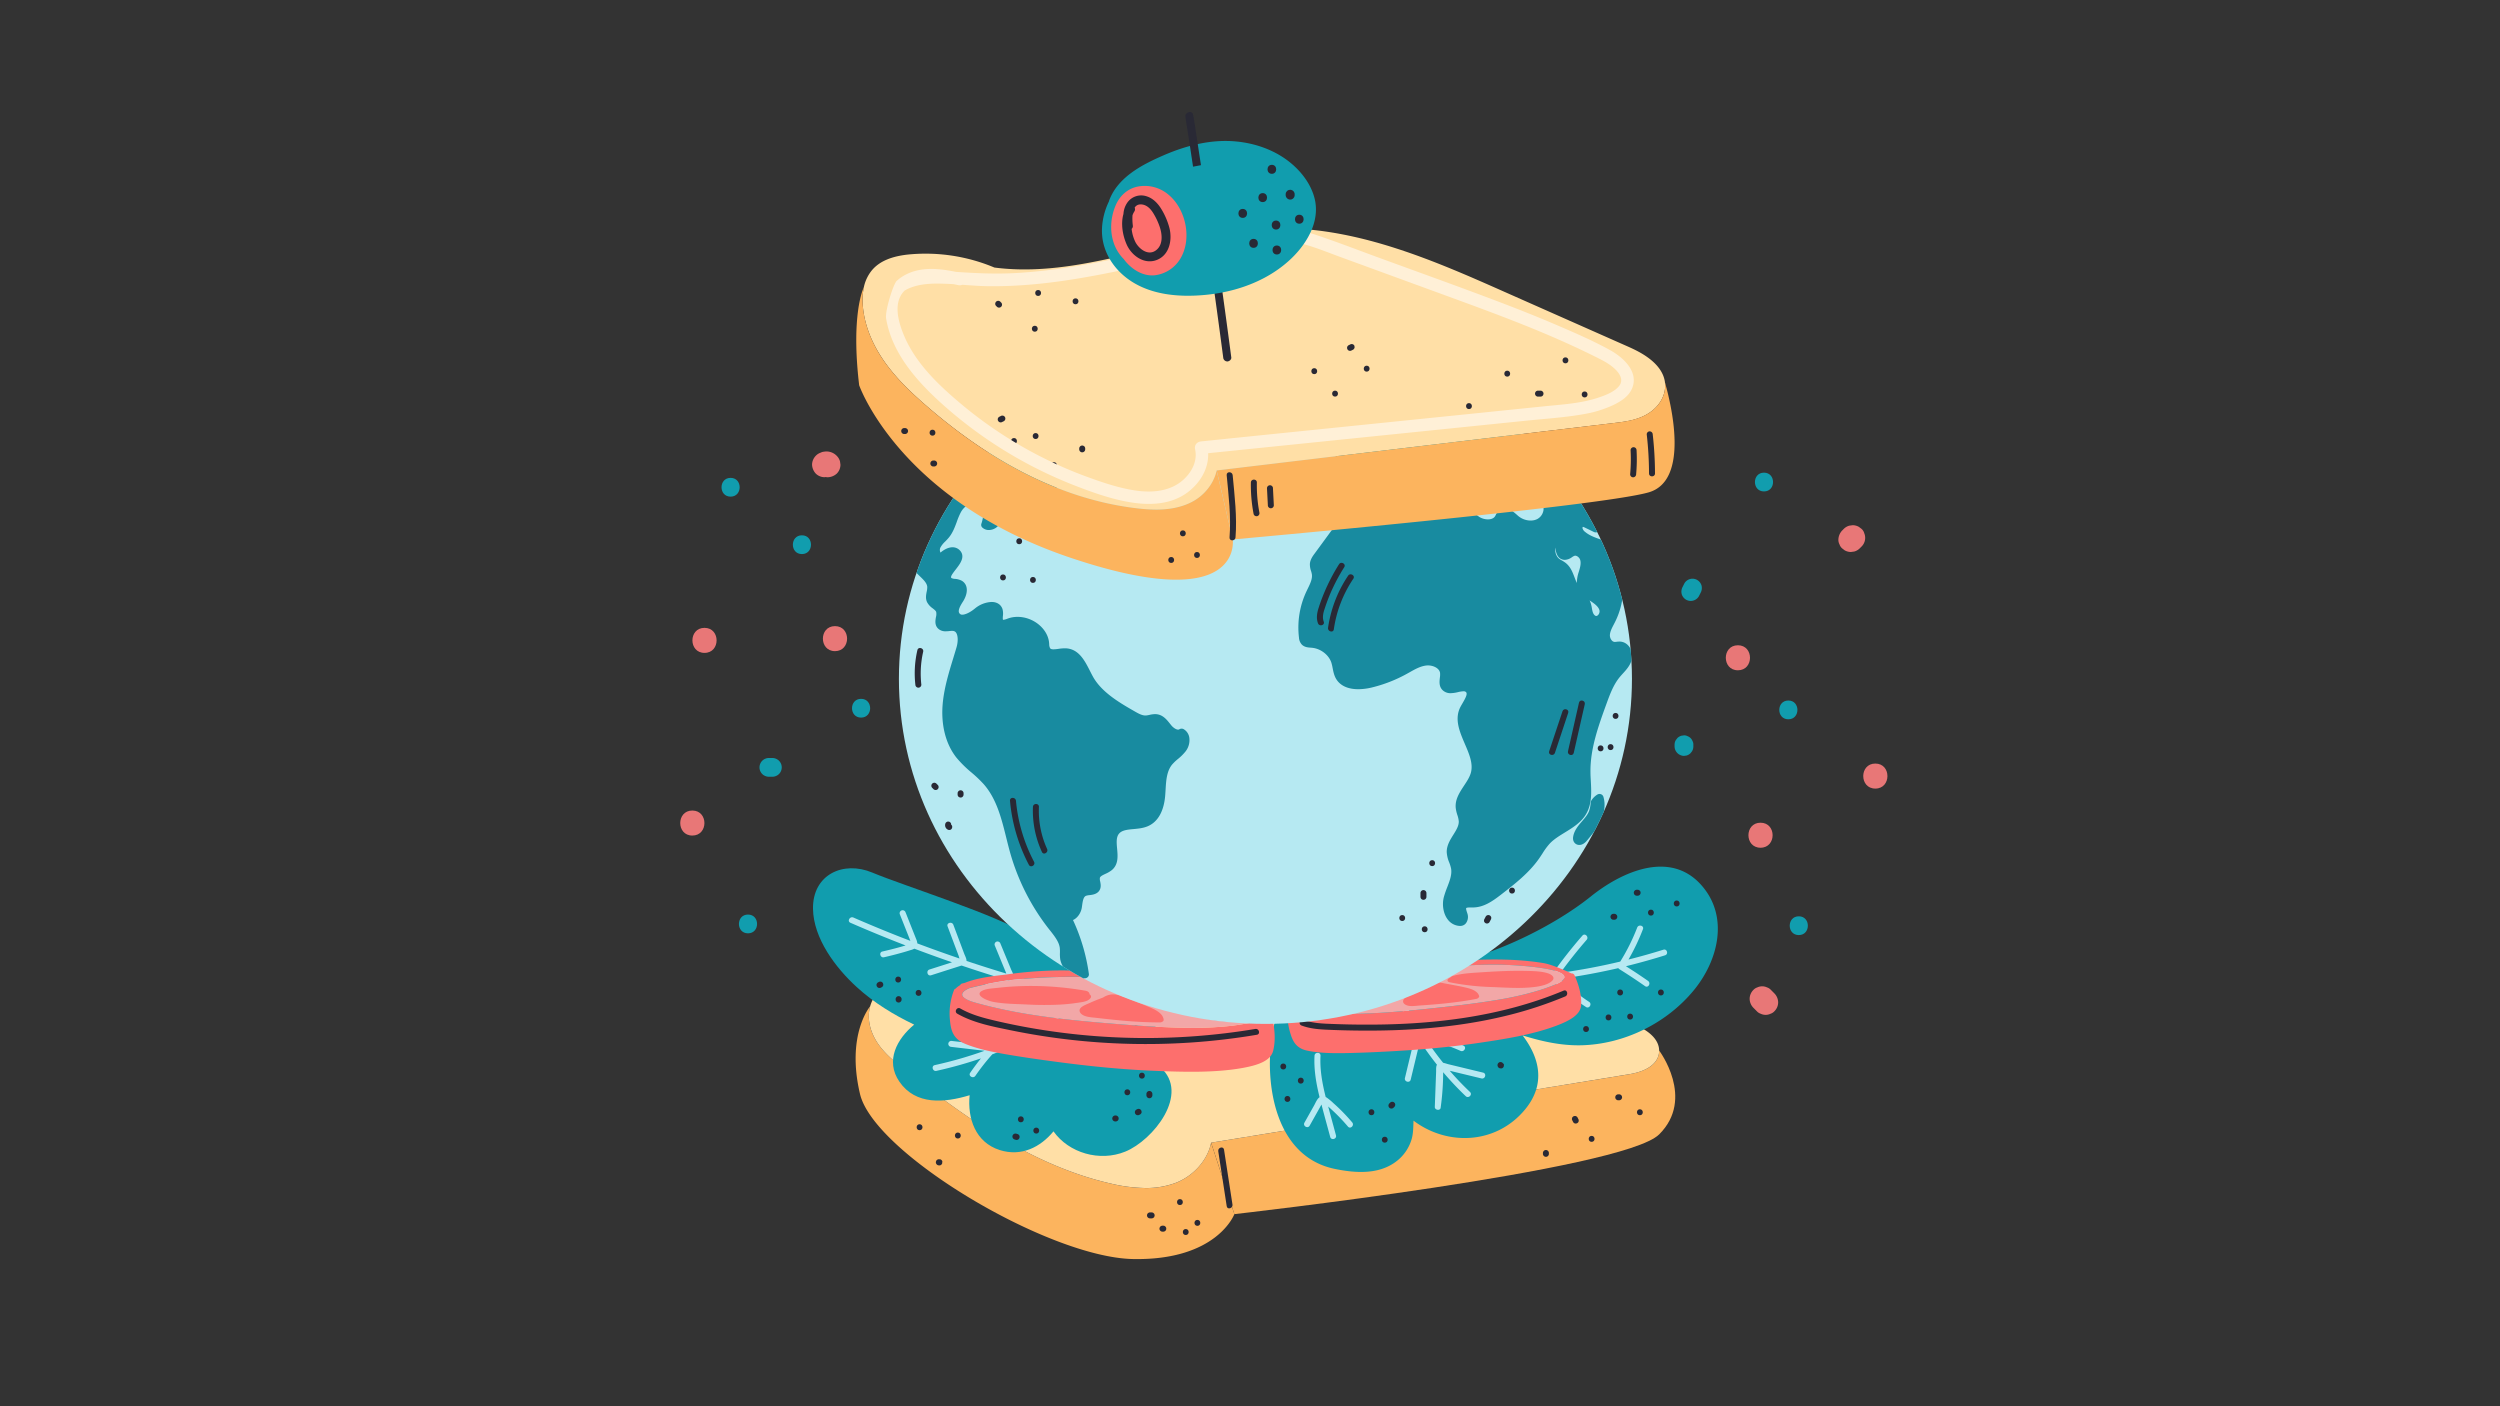 <svg id="Layer_1" data-name="Layer 1" xmlns="http://www.w3.org/2000/svg" xmlns:xlink="http://www.w3.org/1999/xlink" viewBox="0 0 1920 1080"><rect x="0" y="0" width="1920" height="1080" fill="#333333" stroke="none"/><defs><style>.cls-1{fill:none;}.cls-2{fill:#fcb45e;}.cls-3{fill:#ffdfa6;}.cls-4{fill:#292935;}.cls-5{fill:#119dae;}.cls-6{fill:#b6e9f2;}.cls-7{fill:#fd6f6d;}.cls-8{fill:#f2a7a7;}.cls-9{clip-path:url(#clip-path);}.cls-10{fill:#188ba0;}.cls-11{fill:#fff0d7;}.cls-12{fill:#e87777;}</style><clipPath id="clip-path"><ellipse class="cls-1" cx="971.85" cy="521.37" rx="281.49" ry="264.98"/></clipPath></defs><path class="cls-2" d="M1274.22,806.81s27.85,36.81,0,64.42S948,932.45,948,932.45l-17.85-54.87q81.4-13.33,162.76-26.66Q1172.1,838,1251.32,825C1266,822.57,1274.3,816,1274.22,806.81Z"/><path class="cls-2" d="M930.11,877.58,948,932.45s-13.26,35.79-78,34.49S671.25,885.87,660.48,840.17s7.79-67.32,7.79-67.32c-2.5,9-.33,19.44,6,28.65,5.5,8.08,13.4,14.37,19.73,19.41,47.15,37.56,99,74.21,158.77,88a120.62,120.62,0,0,0,27,3.52,64.63,64.63,0,0,0,23-3.91C916.75,903.14,927.59,890.73,930.11,877.58Z"/><path class="cls-3" d="M1274.22,806.81c.07,9.13-8.25,15.76-22.91,18.17q-79.23,13-158.44,25.95L930.11,877.58c-2.52,13.15-13.36,25.57-27.35,30.91a64.45,64.45,0,0,1-23,3.91,121.42,121.42,0,0,1-27-3.51C793,895.12,741.13,858.48,694,820.92c-6.32-5-14.23-11.35-19.73-19.42-6.3-9.21-8.49-19.66-6-28.65,3.87-13.72,18.41-23.5,38.89-26.17a122.56,122.56,0,0,1,70.65,12l193.67-34.19c31.7-5.6,67.65-12,102-5.67,22.83,4.18,44.27,13.77,65,23,10.26,4.59,20.88,9.33,31.46,13.34,9.92,3.73,20.3,7,30.35,10.12,20.78,6.54,42.27,13.29,61.42,24.73C1264.75,791.86,1274.14,797.46,1274.22,806.81Z"/><path class="cls-4" d="M940.05,882.93c-.45-2.92-4.88-1.68-4.43,1.22q3.25,21.12,6.5,42.24c.45,2.91,4.88,1.67,4.43-1.22Q943.31,904.05,940.05,882.93Z"/><path class="cls-4" d="M886.68,932.8a2.41,2.41,0,0,0-.59-1l-.47-.36a2.24,2.24,0,0,0-1.16-.31h-1.27a1.69,1.69,0,0,0-.89.2,2,2,0,0,0-1.21,1.21,1.69,1.69,0,0,0-.2.89l.08.61a2.35,2.35,0,0,0,.59,1l.47.36a2.22,2.22,0,0,0,1.16.31h1.27a1.71,1.71,0,0,0,.89-.19,1.89,1.89,0,0,0,.74-.48,1.71,1.71,0,0,0,.47-.74,1.68,1.68,0,0,0,.2-.88C886.73,933.21,886.71,933,886.68,932.8Z"/><path class="cls-4" d="M906.18,920.9c-2.95,0-3,4.59,0,4.59S909.14,920.9,906.18,920.9Z"/><path class="cls-4" d="M895.62,943a2.29,2.29,0,0,0-.59-1l-.46-.36a2.27,2.27,0,0,0-1.16-.31h-.64a1.71,1.71,0,0,0-.89.2,2,2,0,0,0-1.21,1.21,1.69,1.69,0,0,0-.2.89c0,.2,0,.4.08.61a2.35,2.35,0,0,0,.59,1l.47.36a2.24,2.24,0,0,0,1.16.31h.64a1.67,1.67,0,0,0,.88-.19,1.83,1.83,0,0,0,.74-.48,1.73,1.73,0,0,0,.48-.74,1.67,1.67,0,0,0,.19-.88C895.68,943.43,895.65,943.23,895.62,943Z"/><path class="cls-4" d="M910.65,943.89c-2.95,0-3,4.6,0,4.6S913.62,943.89,910.65,943.89Z"/><path class="cls-4" d="M919.6,936.87c-3,0-3,4.59,0,4.59S922.56,936.87,919.6,936.87Z"/><path class="cls-4" d="M1189.35,884.62a1.79,1.79,0,0,0-.48-.74,1.71,1.71,0,0,0-.74-.47,1.68,1.68,0,0,0-.88-.2l-.61.08a2.38,2.38,0,0,0-1,.59l-.36.47a2.24,2.24,0,0,0-.31,1.16v.64a1.68,1.68,0,0,0,.2.88,1.71,1.71,0,0,0,.47.74,1.89,1.89,0,0,0,.74.48,1.71,1.71,0,0,0,.89.19l.61-.08a2.25,2.25,0,0,0,1-.59l.36-.46a2.27,2.27,0,0,0,.31-1.16v-.64A1.71,1.71,0,0,0,1189.35,884.62Z"/><path class="cls-4" d="M1222.38,872.35c-3,0-3,4.6,0,4.6S1225.34,872.35,1222.38,872.35Z"/><path class="cls-4" d="M1212.17,859.47c-.22-.43-.44-.85-.65-1.28a1.81,1.81,0,0,0-.59-.64,1.72,1.72,0,0,0-.79-.41,2.62,2.62,0,0,0-1.77.23l-.46.36a2.2,2.2,0,0,0-.59,1c0,.21-.06.41-.08.61a2.24,2.24,0,0,0,.31,1.16l.65,1.27a1.68,1.68,0,0,0,.59.65,1.73,1.73,0,0,0,.78.41,1.7,1.7,0,0,0,.92,0,1.64,1.64,0,0,0,.85-.27l.47-.36a2.35,2.35,0,0,0,.59-1c0-.21,0-.41.08-.62A2.3,2.3,0,0,0,1212.17,859.47Z"/><path class="cls-4" d="M1245.67,842.1a2.2,2.2,0,0,0-.59-1l-.46-.36a2.37,2.37,0,0,0-1.16-.31h-.64a2.61,2.61,0,0,0-1.62.67,1.7,1.7,0,0,0-.48.74,1.82,1.82,0,0,0-.2.89c0,.2.06.41.08.61a2.22,2.22,0,0,0,.6,1l.46.36a2.28,2.28,0,0,0,1.16.32h.64a1.75,1.75,0,0,0,.88-.2,2.12,2.12,0,0,0,1.22-1.22,1.78,1.78,0,0,0,.2-.88Z"/><path class="cls-4" d="M1259.43,851.91c-3,0-3,4.59,0,4.59S1262.39,851.91,1259.43,851.91Z"/><path class="cls-4" d="M706.24,863.41c-3,0-3,4.59,0,4.59S709.21,863.41,706.24,863.41Z"/><path class="cls-4" d="M723.73,892a4.87,4.87,0,0,0-.24-.57l0,0a1.76,1.76,0,0,0-.59-.65,1.73,1.73,0,0,0-.78-.41,1.85,1.85,0,0,0-.74,0,2.13,2.13,0,0,0-.94,0l-.55.23a2.3,2.3,0,0,0-.82.82l0,0c0,.09-.09.22-.12.28l-.12.29v0a4.55,4.55,0,0,0-.09.63,2.44,2.44,0,0,0,.33,1.23h0l.36.47h0l0,0a3.05,3.05,0,0,0,.49.38,6.14,6.14,0,0,0,.59.25h.08l.61.08h.11A5,5,0,0,0,722,895H722l.55-.23h0l0,0,.47-.36h0l.36-.47h0a2.38,2.38,0,0,0,.24-.57v0h0c0-.1,0-.2,0-.31s0-.2,0-.3h0A2.1,2.1,0,0,0,723.73,892Z"/><path class="cls-4" d="M735.63,869.79c-3,0-3,4.6,0,4.6S738.59,869.79,735.63,869.79Z"/><path class="cls-4" d="M701.13,800.81c-3,0-3,4.59,0,4.59S704.09,800.81,701.13,800.81Z"/><path class="cls-4" d="M717.74,775.25c-3,0-3,4.6,0,4.6S720.7,775.25,717.74,775.25Z"/><path class="cls-4" d="M726.68,809.11c-2.95,0-3,4.6,0,4.6S729.65,809.11,726.68,809.11Z"/><path class="cls-4" d="M753.51,833.38c-3,0-3,4.6,0,4.6S756.48,833.38,753.51,833.38Z"/><path class="cls-4" d="M1048.81,839.91a1.71,1.71,0,0,0-.47-.74l-.47-.36a2.32,2.32,0,0,0-1.16-.32l-.61.09a2.25,2.25,0,0,0-1,.59l-.64.64a2.61,2.61,0,0,0-.67,1.62,1.71,1.71,0,0,0,.2.89,1.77,1.77,0,0,0,.47.74l.47.35a2.22,2.22,0,0,0,1.16.32l.61-.08a2.35,2.35,0,0,0,1-.59l.64-.64a1.77,1.77,0,0,0,.47-.74,1.71,1.71,0,0,0,.2-.89A1.68,1.68,0,0,0,1048.81,839.91Z"/><path class="cls-4" d="M1087.6,829.55c-3,0-3,4.6,0,4.6S1090.56,829.55,1087.6,829.55Z"/><path class="cls-4" d="M1070.65,814a2.29,2.29,0,0,0-.59-1l-.64-.64a1.79,1.79,0,0,0-.74-.48,2.16,2.16,0,0,0-1.77,0,1.73,1.73,0,0,0-.74.48l-.36.46a2.27,2.27,0,0,0-.31,1.16l.08.61a2.29,2.29,0,0,0,.59,1l.64.64a1.71,1.71,0,0,0,.74.47,1.68,1.68,0,0,0,.88.2,1.71,1.71,0,0,0,.89-.2,1.77,1.77,0,0,0,.74-.47l.36-.47a2.34,2.34,0,0,0,.31-1.16Z"/><path class="cls-4" d="M1117,805.28c-3,0-3,4.59,0,4.59S1119.94,805.28,1117,805.28Z"/><path class="cls-4" d="M1134.87,823.16c-3,0-3,4.6,0,4.6S1137.83,823.16,1134.87,823.16Z"/><path class="cls-4" d="M1171.28,812.3c-3,0-3,4.6,0,4.6S1174.24,812.3,1171.28,812.3Z"/><path class="cls-4" d="M1186.61,790c-3,0-3,4.59,0,4.59S1189.57,790,1186.61,790Z"/><path class="cls-5" d="M864.2,884.44c-19.62,8-43.35,1.08-55.12-15.56-10,12.1-24.55,19.64-41.28,14.37-18.77-5.94-24.89-24.51-23.12-42.12-19.25,5.86-41.47,7.87-54-10.48-10.93-16-1.88-32.76,11.41-43.74-15.9-7.6-31-16.85-44.1-28.82-16.17-14.74-33.26-37.3-33.61-60.16-.38-26.26,23.23-37.13,45.49-27.81,24.7,10.33,97.32,33,119.57,48,4.56-.33,77.19,30.92,93.18,39.07,14.41,7.34-4,51.61,8.42,62.37C914.47,839.94,885.42,875.84,864.2,884.44Z"/><path class="cls-5" d="M1300.82,760.55c-20.94,25.44-53.57,41.47-86.52,42.23-15.3.34-30.41-3-45-7.61,13.09,17.05,18.06,37.34,2,56.83-22.35,27.14-60,28.16-85.73,8.65-.17,4.6-.13,9.27-1.27,13.63a33.11,33.11,0,0,1-12.53,18.11c-13.32,9.81-31.13,8.54-46.7,5.32-52.33-10.85-55-81.49-45.51-114.68,2.94-10.28,93.47-59.16,120.2-40.88,40.63-4.66,92-29.59,122-53.67,23.36-18.75,60.91-36.15,85.12-8.42C1328.09,704.26,1319.47,737.93,1300.82,760.55Z"/><path class="cls-6" d="M801,755.78q-11.4-3.09-22.71-6.47c-.12-1.67-1.25-3.5-1.84-4.94l-2.7-6.55-5.4-13.1a2.39,2.39,0,0,0-2.83-1.6,2.3,2.3,0,0,0-1.6,2.83l4.88,11.85c.82,2,1.63,4,2.44,5.92l1.16,2.81.43,1.17q-15.35-4.62-30.54-9.7c.06-1.85-1.17-3.94-1.77-5.54q-1.4-3.71-2.78-7.41l-5.56-14.81c-1-2.74-5.47-1.56-4.43,1.22l4.8,12.79,2.4,6.4,1.14,3c.27.73.5,1.68.83,2.5q-16.29-5.55-32.39-11.6a12.24,12.24,0,0,0-1-3.57l-2.76-6.94-5.28-13.31a2.37,2.37,0,0,0-2.83-1.6A2.32,2.32,0,0,0,691,702q2.31,5.79,4.6,11.57,1.14,2.9,2.3,5.79l1.14,2.89.16.34c-4-1.52-7.92-3.05-11.87-4.62q-16.06-6.39-31.92-13.3c-2.68-1.18-5,2.78-2.32,4q21,9.17,42.41,17.43l-.21.07q-2.76.81-5.54,1.58-6,1.63-12.07,3c-2.88.66-1.66,5.09,1.22,4.43q6.81-1.56,13.53-3.44c2.24-.62,4.48-1.28,6.7-2a15.86,15.86,0,0,0,3.11-1.15q14.37,5.43,28.9,10.45l-4,1.3-13.3,4.24c-2.81.9-1.61,5.34,1.22,4.44l15-4.8,7.16-2.28c.41-.14.86-.26,1.3-.39,9.29,3.14,18.62,6.18,28,9.05l.94.28c-.91.39-1.83.74-2.72,1.15a94.63,94.63,0,0,0-10.59,5.7c-2.51,1.56-.21,5.54,2.31,4a95.6,95.6,0,0,1,11.44-6.08c1.89-.84,3.81-1.6,5.75-2.3l1-.31c8.37,2.49,16.76,4.91,25.18,7.19C802.59,761,803.81,756.56,801,755.78Z"/><path class="cls-6" d="M810.06,781.7c-4,2.36-8,4.61-12.09,6.79a4.66,4.66,0,0,0-2.78-1c-4.27-.23-8.49-.38-12.72-1a103.84,103.84,0,0,1-13.07-2.84c-2.85-.81-4.07,3.62-1.23,4.43A102.76,102.76,0,0,0,782,791q3.5.5,7,.77c.73.06,1.46.09,2.18.13-8.77,4.41-17.72,8.45-26.86,12a2.69,2.69,0,0,0-1.61-.8l-32.11-3.69a2.33,2.33,0,0,0-2.3,2.3,2.35,2.35,0,0,0,2.3,2.3L756.15,807a311.05,311.05,0,0,1-38.23,11c-2.89.63-1.67,5.06,1.22,4.43a313.11,313.11,0,0,0,34.21-9.58c-2.89,3.58-5.66,7.28-8.26,11.08-1.67,2.45,2.31,4.75,4,2.32a166.74,166.74,0,0,1,13-16.53,321.18,321.18,0,0,0,29.83-12.93c-.31.76-.64,1.52-.93,2.29q-1.73,4.45-3.11,9c-.87,2.84,3.56,4,4.43,1.22,1.27-4.14,2.72-8.22,4.39-12.22.44-1,.89-2.08,1.35-3.11l.21-.43c4.79-2.51,9.54-5.13,14.2-7.9C814.92,784.16,812.61,780.18,810.06,781.7Z"/><path class="cls-4" d="M877,823.8c-3,0-3,4.6,0,4.6S879.94,823.8,877,823.8Z"/><path class="cls-4" d="M884.83,839.27a1.83,1.83,0,0,0-.48-.74,1.73,1.73,0,0,0-.74-.48,1.67,1.67,0,0,0-.88-.19l-.61.08a2.29,2.29,0,0,0-1,.59l-.36.46a2.27,2.27,0,0,0-.31,1.16v1a1.71,1.71,0,0,0,.2.89,2,2,0,0,0,1.21,1.21,1.69,1.69,0,0,0,.89.2l.61-.08a2.35,2.35,0,0,0,1-.59l.36-.47a2.24,2.24,0,0,0,.31-1.16v-1A1.67,1.67,0,0,0,884.83,839.27Z"/><path class="cls-4" d="M876.41,852.73l-.36-.47a2.38,2.38,0,0,0-1-.59l-.61-.08a2.37,2.37,0,0,0-1.16.31l-.64.32a2.55,2.55,0,0,0-1,1.38,2.62,2.62,0,0,0,.23,1.77l.36.46a2.2,2.2,0,0,0,1,.59l.61.08a2.24,2.24,0,0,0,1.16-.31l.64-.32a1.76,1.76,0,0,0,.65-.59,1.73,1.73,0,0,0,.41-.78,1.8,1.8,0,0,0,0-.92A1.85,1.85,0,0,0,876.41,852.73Z"/><path class="cls-4" d="M865.8,836.58c-3,0-3,4.59,0,4.59S868.76,836.58,865.8,836.58Z"/><path class="cls-4" d="M859.07,858.39a2.38,2.38,0,0,0-.59-1L858,857a2.37,2.37,0,0,0-1.16-.31h-.32a1.69,1.69,0,0,0-.89.2,2,2,0,0,0-1.21,1.21,1.71,1.71,0,0,0-.2.89c0,.2,0,.4.08.61a2.29,2.29,0,0,0,.59,1l.47.36a2.32,2.32,0,0,0,1.16.32h.32a1.78,1.78,0,0,0,.88-.2,1.73,1.73,0,0,0,.74-.48,1.83,1.83,0,0,0,.48-.74,1.77,1.77,0,0,0,.19-.88Z"/><path class="cls-4" d="M782.8,872l-.36-.46a2.25,2.25,0,0,0-1-.59l-1-.32a1.7,1.7,0,0,0-.92,0,1.64,1.64,0,0,0-.85.27,1.76,1.76,0,0,0-.65.59,1.73,1.73,0,0,0-.41.78l-.08.61a2.34,2.34,0,0,0,.31,1.16l.36.47a2.38,2.38,0,0,0,1,.59l1,.32a1.7,1.7,0,0,0,.92,0,1.68,1.68,0,0,0,.86-.27,2.55,2.55,0,0,0,1-1.38c0-.2.06-.4.08-.61A2.27,2.27,0,0,0,782.8,872Z"/><path class="cls-4" d="M795.85,866c-3,0-3,4.6,0,4.6S798.81,866,795.85,866Z"/><path class="cls-4" d="M784,857.34c-2.95,0-3,4.59,0,4.59S787,857.34,784,857.34Z"/><path class="cls-4" d="M876,768a2.38,2.38,0,0,0-.59-1l-.47-.35a2.25,2.25,0,0,0-1.16-.32h-.32a1.78,1.78,0,0,0-.88.2,1.71,1.71,0,0,0-.74.47,1.79,1.79,0,0,0-.48.74,1.71,1.71,0,0,0-.19.89l.08.61a2.2,2.2,0,0,0,.59,1l.46.36a2.28,2.28,0,0,0,1.16.32h.32a1.82,1.82,0,0,0,.89-.2,1.7,1.7,0,0,0,.74-.48,2.61,2.61,0,0,0,.67-1.62Z"/><path class="cls-4" d="M874.81,784.39l-.15-.19a1.47,1.47,0,0,0-.14-.45,1.73,1.73,0,0,0-.59-.64,1.86,1.86,0,0,0-.78-.42l-.62-.08a2.28,2.28,0,0,0-1.16.32l-.46.36a2.2,2.2,0,0,0-.59,1l0,.1c0,.21-.07.44-.08.66v.07c0,.1,0,.21,0,.31s0,.21,0,.32a.07.07,0,0,1,0,0s0,0,0,0a6.32,6.32,0,0,0,.25.6.41.41,0,0,0,0,.09c.12.17.25.33.38.49l0,0a3.62,3.62,0,0,0,.53.42l0,0,.29.13.3.12a1.7,1.7,0,0,0,.92,0,1.64,1.64,0,0,0,.85-.27,1.76,1.76,0,0,0,.65-.59,1.73,1.73,0,0,0,.41-.78c0-.21.05-.41.08-.61A2.34,2.34,0,0,0,874.81,784.39Z"/><path class="cls-4" d="M882.27,776a1.71,1.71,0,0,0-.47-.74l-.47-.36a2.24,2.24,0,0,0-1.16-.31l-.61.08a2.2,2.2,0,0,0-1,.59l-.32.32a1.64,1.64,0,0,0-.48.74,1.78,1.78,0,0,0-.2.88,1.82,1.82,0,0,0,.2.89,1.7,1.7,0,0,0,.48.74l.46.36a2.27,2.27,0,0,0,1.16.31l.61-.08a2.38,2.38,0,0,0,1-.59l.32-.32a1.77,1.77,0,0,0,.47-.74,2.06,2.06,0,0,0,0-1.77Z"/><path class="cls-4" d="M692.23,766.45a2.06,2.06,0,0,0-1.21-1.22,1.82,1.82,0,0,0-.89-.2l-.61.09a2.25,2.25,0,0,0-1,.59l-.36.46a2.27,2.27,0,0,0-.31,1.16v.32a1.71,1.71,0,0,0,.19.89,1.79,1.79,0,0,0,.48.74,1.71,1.71,0,0,0,.74.47,1.68,1.68,0,0,0,.88.2l.61-.08a2.38,2.38,0,0,0,1-.59l.36-.47a2.24,2.24,0,0,0,.31-1.16v-.32A1.68,1.68,0,0,0,692.23,766.45Z"/><path class="cls-4" d="M705.46,760.24c-3,0-3,4.6,0,4.6S708.43,760.24,705.46,760.24Z"/><path class="cls-4" d="M689.81,750c-2.95,0-3,4.6,0,4.6S692.78,750,689.81,750Z"/><path class="cls-4" d="M678.06,755l-.36-.46a2.2,2.2,0,0,0-1-.59l-.61-.08a2.24,2.24,0,0,0-1.16.31l-.64.32a1.65,1.65,0,0,0-.64.59,1.64,1.64,0,0,0-.41.78,1.8,1.8,0,0,0-.05.92,1.75,1.75,0,0,0,.28.85l.36.47a2.29,2.29,0,0,0,1,.59l.61.08a2.34,2.34,0,0,0,1.16-.31l.64-.32a1.73,1.73,0,0,0,.64-.59,1.83,1.83,0,0,0,.42-.79,1.76,1.76,0,0,0,0-.91A1.79,1.79,0,0,0,678.06,755Z"/><path class="cls-6" d="M1277.51,729.36q-13.3,4.17-26.84,7.57a163.63,163.63,0,0,0,11.11-23.3c1.06-2.77-3.38-4-4.43-1.22a155.52,155.52,0,0,1-13,26.08q-22.75,5.43-45.95,8.64,9.52-13.1,20.15-25.35c1.94-2.22-1.3-5.48-3.25-3.25Q1203,732.66,1192.16,748q-23.09,2.92-46.38,3.67c-6.14.19-12.29.29-18.43.2-6-.08-11.87-.6-17.45-2.92-2.73-1.13-3.92,3.31-1.22,4.43,9.67,4,20.81,3.22,31.06,3q17.31-.3,34.57-1.84,8.39-.75,16.76-1.77l14,11a138.18,138.18,0,0,0,13,9.63c2.53,1.55,4.84-2.42,2.32-4a137.24,137.24,0,0,1-12.84-9.54l-10.14-8q22-3,43.7-7.93c.58-.13,1.15-.28,1.73-.42a2.36,2.36,0,0,0,.71.73q10.11,6.29,19.85,13.12c2.43,1.71,4.72-2.27,2.32-4-5.56-3.92-11.24-7.66-17-11.3q15.13-3.72,30-8.37C1281.55,732.91,1280.35,728.48,1277.51,729.36Z"/><path class="cls-6" d="M1139,823.77l-17.9-4.33-8.62-2.08c-1.18-.29-2.68-.84-4.15-1.14q-7-8.67-13.21-18c3.81.79,7.6,2,11.25,3.08a138.77,138.77,0,0,1,15.3,5.76c2.67,1.2,5-2.76,2.32-4a143.78,143.78,0,0,0-17.14-6.45c-2.94-.9-5.92-1.69-8.93-2.39a38.22,38.22,0,0,0-6.22-1.34,232.81,232.81,0,0,1-14-25.87c-1.24-2.68-5.2-.35-4,2.32a235.33,235.33,0,0,0,13.68,25.36,14.06,14.06,0,0,0-1.43,4.3c-.77,3.21-1.55,6.43-2.32,9.65q-2.33,9.64-4.64,19.3c-.7,2.87,3.74,4.1,4.43,1.22l4.06-16.89c.65-2.68,1.29-5.36,1.94-8l1-4c0-.18.11-.38.16-.57q6.09,9.28,13,18c-.84,1.54-.58,3.83-.64,5.45l-.33,8.76q-.33,9.09-.68,18.18c-.09,2.53,4.16,3.21,4.52.61,0-.2,0-.41.07-.61h0V850a199.54,199.54,0,0,0,1.83-26.53,237.54,237.54,0,0,0,17.35,18.41c2.14,2,5.4-1.21,3.25-3.25q-8.19-7.77-15.56-16.29l1.2.29,7.63,1.85,15.58,3.76C1140.68,828.9,1141.9,824.47,1139,823.77Z"/><path class="cls-6" d="M1038.49,862q-4.47-5.28-9.41-10.12c-1.65-1.61-3.35-3.18-5.07-4.7a42,42,0,0,0-5.26-4.34c-.2-.12-.4-.23-.61-.33-.06-.24-.13-.48-.19-.72-2.52-10.18-4.36-20.49-3.8-31,.15-2.95-4.44-2.95-4.6,0-.56,10.54,1.23,21,3.71,31.17l.18.71a2.86,2.86,0,0,0-.4.28c-1.74,1.48-2.7,4.06-3.79,6l-7.43,13.24c-1.45,2.59,2.52,4.91,4,2.32l6.29-11.22,2.79-5c2.14,8.31,4.47,16.59,6.7,24.88.77,2.86,5.21,1.65,4.44-1.22-2-7.38-4-14.75-6-22.14a142.41,142.41,0,0,1,15.18,15.4C1037.15,867.5,1040.39,864.24,1038.49,862Z"/><path class="cls-4" d="M988.76,841.69c-3,0-3,4.59,0,4.59S991.73,841.69,988.76,841.69Z"/><path class="cls-4" d="M999,827.63c-3,0-3,4.6,0,4.6S1002,827.63,999,827.63Z"/><path class="cls-4" d="M985.57,816.78c-3,0-3,4.59,0,4.59S988.53,816.78,985.57,816.78Z"/><path class="cls-4" d="M1071.35,847.57a1.77,1.77,0,0,0-.47-.74l-.47-.36a2.34,2.34,0,0,0-1.16-.31l-.61.08a2.29,2.29,0,0,0-1,.59l-.64.64a1.7,1.7,0,0,0-.48.74,2.06,2.06,0,0,0,0,1.77,1.64,1.64,0,0,0,.48.74l.46.36a2.27,2.27,0,0,0,1.16.31l.61-.08a2.29,2.29,0,0,0,1-.59l.64-.64a1.71,1.71,0,0,0,.47-.74,1.78,1.78,0,0,0,.2-.88A1.82,1.82,0,0,0,1071.35,847.57Z"/><path class="cls-4" d="M1063.5,873c-3,0-3,4.59,0,4.59S1066.46,873,1063.5,873Z"/><path class="cls-4" d="M1053.28,851.91c-3,0-3,4.59,0,4.59S1056.24,851.91,1053.28,851.91Z"/><path class="cls-4" d="M1142.07,791.86c-3,0-3,4.6,0,4.6S1145,791.86,1142.07,791.86Z"/><path class="cls-4" d="M1155.13,817.82a1.82,1.82,0,0,0-.41-.79,1.74,1.74,0,0,0-.53-.48c-.06-.08-.12-.15-.17-.23a2.38,2.38,0,0,0-1-.59l-.61-.08a2.27,2.27,0,0,0-1.16.31h0l-.47.36,0,0,0,0-.36.47h0v0a2.58,2.58,0,0,0-.26.59v0l-.09.61h0v0c0,.2.12.82.09.64a.09.09,0,0,0,0,.05,5.39,5.39,0,0,0,.25.6l0,.05a6.54,6.54,0,0,0,.4.52l0,0,0,0a5.32,5.32,0,0,0,.52.39l.05,0h0l.55.23h0l.06,0c-.09,0,.43.07.63.08h0l.31,0,.31,0h.05l.56-.23h0a4.57,4.57,0,0,0,.49-.38l0,0h0l.36-.47h0l0,0a2.62,2.62,0,0,0,.23-1.77Z"/><path class="cls-4" d="M1160.6,789.31c-3,0-3,4.59,0,4.59S1163.56,789.31,1160.6,789.31Z"/><path class="cls-4" d="M1242,703.48a2.2,2.2,0,0,0-.59-1l-.46-.36a2.38,2.38,0,0,0-1.16-.32h-.64a2.54,2.54,0,0,0-1.63.68,1.71,1.71,0,0,0-.47.74,1.68,1.68,0,0,0-.2.88c0,.21.05.41.08.61a2.38,2.38,0,0,0,.59,1l.47.36a2.34,2.34,0,0,0,1.16.31h.64a1.68,1.68,0,0,0,.88-.2,1.71,1.71,0,0,0,.74-.47,1.89,1.89,0,0,0,.48-.74,1.81,1.81,0,0,0,.19-.89Z"/><path class="cls-4" d="M1259.91,685a2.38,2.38,0,0,0-.59-1l-.47-.36a2.34,2.34,0,0,0-1.16-.31h-.64a1.68,1.68,0,0,0-.88.2,2.06,2.06,0,0,0-1.22,1.21,1.82,1.82,0,0,0-.2.89l.09.61a2.2,2.2,0,0,0,.59,1l.46.36a2.38,2.38,0,0,0,1.16.32h.64a1.82,1.82,0,0,0,.89-.2,2.06,2.06,0,0,0,1.21-1.22,1.68,1.68,0,0,0,.2-.88Z"/><path class="cls-4" d="M1267.91,698.6c-3,0-3,4.6,0,4.6S1270.87,698.6,1267.91,698.6Z"/><path class="cls-4" d="M1287.71,691.57c-3,0-3,4.6,0,4.6S1290.68,691.57,1287.71,691.57Z"/><path class="cls-4" d="M1235.33,779.09c-2.95,0-3,4.59,0,4.59S1238.3,779.09,1235.33,779.09Z"/><path class="cls-4" d="M1251.94,778.45c-3,0-3,4.59,0,4.59S1254.9,778.45,1251.94,778.45Z"/><path class="cls-4" d="M1275.58,759.92c-3,0-3,4.6,0,4.6S1278.54,759.92,1275.58,759.92Z"/><path class="cls-4" d="M1244.28,759.92c-3,0-3,4.6,0,4.6S1247.24,759.92,1244.28,759.92Z"/><path class="cls-4" d="M1218.09,788c-3,0-3,4.6,0,4.6S1221.05,788,1218.09,788Z"/><path class="cls-4" d="M1091.61,755.45c-3,0-3,4.6,0,4.6S1094.57,755.45,1091.61,755.45Z"/><path class="cls-7" d="M976.87,780.69a2.73,2.73,0,0,0-2.32-1.79c-.08-.19-13.92-10.23-21.71-13.07-20.17-7.4-42.33-11.64-64.35-14.62-.84-.13-1.69-.24-2.53-.35-.51-.43-29.25-3.93-42.82-4.55-10.6-.74-21.21-1.12-31.74-1a310,310,0,0,0-39.26,3.21c-8.79,1-17.74,2.08-25.68,4.42a55.94,55.94,0,0,0-5.36,1.85c-.64.19-1.31.34-2,.5a2.31,2.31,0,0,0-1.71,1.31,14.53,14.53,0,0,0-3.53,2.7,1.81,1.81,0,0,0-1.17,1.07,49.27,49.27,0,0,0-3.17,22.71c.68,6.74,1.55,14.32,11.44,18.47s21.73,6.46,32.9,8.37c12.26,2.08,24.64,3.86,37,5.49,24.89,3.35,49.94,5.9,75,6.95,22.47.94,46.74,1.68,68.08-2.1,11.09-2,21.77-5.06,23.84-13.21C979.9,798.64,978.93,789.37,976.87,780.69Zm-9.9,2c-2.48,2.17-7.52,2.94-11.36,3.62-4.92.92-10,1.57-15.14,2a268.69,268.69,0,0,1-30.64,1c-20.81-.39-41.8-2-62.58-3.77-21.53-1.77-43.07-4.07-64.29-7.85-10.76-1.93-21.44-4.3-31.87-7.14-3.66-1-7.73-2.09-10.43-4.14-4.1-3.12,0-5.89,3.78-7.53a281.1,281.1,0,0,1,29-5.89c.83-.1,1.7-.19,2.53-.26,11.74-1.3,23.7-2.08,35.71-2.39q13.08-.35,26.28.14c8.17.5,16.35,1.22,24.55,2.08,20.15,2.12,40.44,4.64,60.05,9.13C930.27,763.51,976.15,774.66,967,782.74Z"/><path class="cls-8" d="M967,782.74c-2.48,2.17-7.52,2.94-11.36,3.62-4.92.92-10,1.57-15.14,2a268.69,268.69,0,0,1-30.64,1c-20.81-.39-41.8-2-62.58-3.77-21.53-1.77-43.07-4.07-64.29-7.85-10.76-1.93-21.44-4.3-31.87-7.14-3.66-1-7.73-2.09-10.43-4.14-4.1-3.12,0-5.89,3.78-7.53a281.1,281.1,0,0,1,29-5.89c.83-.1,1.7-.19,2.53-.26,11.74-1.3,23.7-2.08,35.71-2.39q13.08-.35,26.28.14c8.17.5,16.35,1.22,24.55,2.08,20.15,2.12,40.44,4.64,60.05,9.13C930.27,763.51,976.15,774.66,967,782.74Z"/><path class="cls-7" d="M836.76,763.59c0-1.09-.91-2.31-3-2.68a238.73,238.73,0,0,0-54.1-3.37q-6.68.35-13.24,1.1c-3.62.42-8.49.6-11.55,2-7.27,3.25,2.58,7.74,7.76,8.76,8,1.57,16.9,1.63,25,2a252.15,252.15,0,0,0,25.78.17c4.3-.22,8.55-.62,12.71-1.23,3.39-.5,7.89-.86,10.21-2.65C838.54,766,838.23,764.68,836.76,763.59Z"/><path class="cls-7" d="M884.87,774.45c-6.26-2.83-13-5.26-19.45-7.86-3-1.22-6.15-2.66-9.68-2.89a14,14,0,0,0-7.82,1.94l-1,.58-.24.06c-3.27,1.22-6.48,2.5-9.56,3.9-2.48,1.12-5.93,2.33-7.37,4.15s-.39,3.94,2,5.28c2.94,1.64,7.2,1.75,10.69,2.16,16.16,1.88,32.36,3.52,48.57,3.43,1.33,0,2.76-1,2.7-1.89C893.46,779.45,889.69,776.63,884.87,774.45Z"/><path class="cls-7" d="M954.54,774.87c-4.87-2.54-11-3.85-16.67-5.09-6.24-1.35-12.58-2.48-18.93-3.45-7.66-1.18-15.36-2.14-23.05-3.08-7.09-.87-14.15-1.65-21.17-1a3.72,3.72,0,0,0-2.22,1c-2.6.3-4.17,2.62-1.24,3.86,11,4.65,22.85,8,35,10.77,11.76,2.71,24.54,6.19,36.81,6.72,4.8.2,10.28-.09,13.86-2.2C960.8,780,958.31,776.84,954.54,774.87Z"/><path class="cls-7" d="M1209.13,748.76a2.46,2.46,0,0,0-2.35-1.19c-.11-.15-14-6.71-21.41-7.92-19.09-3.16-39.41-3.19-59.4-2.14-.77,0-1.53.07-2.3.12-.52-.3-26.54,1.44-38.65,3.17-9.51,1.12-19,2.56-28.25,4.47a280.6,280.6,0,0,0-34.2,9.43c-7.62,2.32-15.35,4.82-22,8.22-1.45.74-3,1.61-4.43,2.55-.53.27-1.09.52-1.66.77a2.08,2.08,0,0,0-1.29,1.44,13.49,13.49,0,0,0-2.67,3,1.65,1.65,0,0,0-.86,1.15,44.41,44.41,0,0,0,1,20.63c1.74,5.85,3.78,12.41,13.22,14.42s20.32,2.07,30.53,1.88c11.19-.22,22.45-.72,33.63-1.34,22.59-1.22,45.18-3.16,67.5-6.44,20-2.94,41.64-6.36,59.89-13.28,9.48-3.61,18.42-8.14,18.88-15.7C1214.82,764.14,1212.41,756.1,1209.13,748.76Zm-8.42,3.48c-1.83,2.34-6.16,3.86-9.44,5.12-4.2,1.63-8.58,3.06-13.06,4.33a244.08,244.08,0,0,1-26.94,6c-18.49,3.15-37.34,5.2-56,7.17-19.34,2-38.79,3.63-58.2,3.84-9.85.1-19.7-.2-29.4-1-3.41-.27-7.19-.56-9.93-1.92-4.15-2.06-1-5.21,2.08-7.29a252.39,252.39,0,0,1,24.69-10.09c.72-.22,1.47-.45,2.19-.65,10.17-3.12,20.63-5.82,31.21-8.11q11.52-2.51,23.28-4.29c7.31-.93,14.67-1.66,22.07-2.28,18.19-1.51,36.56-2.69,54.67-2C1165,741.39,1207.48,743.55,1200.71,752.24Z"/><path class="cls-8" d="M1200.71,752.24c-1.83,2.34-6.16,3.86-9.44,5.12-4.2,1.63-8.58,3.06-13.06,4.33a244.08,244.08,0,0,1-26.94,6c-18.49,3.15-37.34,5.2-56,7.17-19.34,2-38.79,3.63-58.2,3.84-9.85.1-19.7-.2-29.4-1-3.41-.27-7.19-.56-9.93-1.92-4.15-2.06-1-5.21,2.08-7.29a252.39,252.39,0,0,1,24.69-10.09c.72-.22,1.47-.45,2.19-.65,10.17-3.12,20.63-5.82,31.21-8.11q11.52-2.51,23.28-4.29c7.31-.93,14.67-1.66,22.07-2.28,18.19-1.51,36.56-2.69,54.67-2C1165,741.39,1207.48,743.55,1200.71,752.24Z"/><path class="cls-7" d="M1082.27,757.16c-.15-1-1.19-1.9-3.07-1.88a215.79,215.79,0,0,0-48.44,6.1q-5.85,1.44-11.53,3.2c-3.14,1-7.42,2-9.9,3.68-5.88,4.09,3.59,6.41,8.34,6.44,7.35,0,15.23-1.39,22.51-2.4a224.4,224.4,0,0,0,22.83-4.17c3.77-.92,7.46-2,11-3.23,2.92-1,6.84-2.08,8.59-4.06C1084.26,759,1083.76,757.87,1082.27,757.16Z"/><path class="cls-7" d="M1126.67,758.69c-6-1.46-12.37-2.48-18.53-3.69-2.89-.57-5.89-1.33-9.05-.94a12.55,12.55,0,0,0-6.59,3l-.79.67-.21.1c-2.69,1.63-5.31,3.3-7.8,5.06-2,1.41-4.86,3.05-5.82,4.91s.31,3.55,2.66,4.33c2.87,1,6.66.34,9.82.11,14.62-1,29.23-2.31,43.55-5.11,1.18-.23,2.29-1.34,2.08-2.12C1135.11,761.67,1131.3,759.81,1126.67,758.69Z"/><path class="cls-7" d="M1188.39,747.36c-4.73-1.43-10.36-1.56-15.6-1.7-5.76-.15-11.55-.08-17.34.12-7,.25-13.94.69-20.91,1.15-6.42.42-12.8.91-18.91,2.63a3.36,3.36,0,0,0-1.8,1.22c-2.25.71-3.25,3-.45,3.62a191.67,191.67,0,0,0,32.77,3.66c10.86.42,22.75,1.36,33.7-.23,4.28-.63,9.08-1.81,11.9-4.28C1194.8,750.88,1192.06,748.47,1188.39,747.36Z"/><path class="cls-4" d="M964.06,790.24a510.41,510.41,0,0,1-179.84-2.11c-8.15-1.57-16.29-3.3-24.35-5.31-7.77-1.94-15.39-4.32-22.37-8.31-2.57-1.47-4.89,2.5-2.32,4,12.57,7.19,27.34,9.92,41.37,12.8q22.32,4.58,45,7.17a513.35,513.35,0,0,0,92.51,2.22q25.74-1.71,51.23-6C968.19,794.18,967,789.75,964.06,790.24Z"/><path class="cls-4" d="M1200.86,760.8c-49,20.52-102.51,26.49-155.26,26.11q-11-.07-22-.5c-7.69-.28-15.43-.48-22.73-3.21-2.77-1-4,3.41-1.22,4.43,6.17,2.31,12.73,2.89,19.27,3.19,6.8.31,13.61.5,20.42.61,13.32.22,26.65.06,40-.6,26.68-1.34,53.34-4.7,79.28-11.19a304.69,304.69,0,0,0,43.55-14.41C1204.77,764.1,1203.59,759.65,1200.86,760.8Z"/><g class="cls-9"><ellipse class="cls-6" cx="971.85" cy="521.37" rx="281.49" ry="264.98"/><path class="cls-10" d="M1212.93,648.93a4.83,4.83,0,0,1-2.88-.93c-.93-.69-2.35-2.26-1.87-5.35.78-4.88,3.9-8.5,6.91-12,2.08-2.42,4-4.7,5.11-7.22a2.86,2.86,0,0,1,.12-.27,24.45,24.45,0,0,0,1.34-7,2.83,2.83,0,0,1,.53-1.4,14.76,14.76,0,0,1,4.48-4.49,3.27,3.27,0,0,1,1.74-.51,3.19,3.19,0,0,1,1.06.18,3,3,0,0,1,1.93,1.95c2.18,7.27,0,14.32-2.29,19-2.76,5.6-6.75,10.39-10.6,15C1217.54,647,1215.54,648.93,1212.93,648.93Z"/><path class="cls-10" d="M1027.74,311.52a6.59,6.59,0,0,1-1-.07,7.52,7.52,0,0,1-6.24-6.33,2.68,2.68,0,0,1,.13-1.4,11.26,11.26,0,0,1,10.28-7.2c.21,0,.42,0,.63,0,2.52.14,4.48,1.35,5.21,3.22a5.4,5.4,0,0,1-.29,4.13C1033.85,310.2,1030.28,311.52,1027.74,311.52Z"/><path class="cls-10" d="M1018.5,328.36a3.22,3.22,0,0,1-1.45-.34,3,3,0,0,1-1.51-1.73A47.07,47.07,0,0,1,1014,320a2.74,2.74,0,0,1,.19-1.6,7.88,7.88,0,0,1,3.27-3.65,5.39,5.39,0,0,1,3-.85,6.63,6.63,0,0,1,4.85,2.24,6.1,6.1,0,0,1,1.63,5c-.56,3.19-3.34,5.81-7.46,7A3.22,3.22,0,0,1,1018.5,328.36Z"/><path class="cls-10" d="M1041.36,328.05c-3.37,0-7.2-1.9-8-5.52a9,9,0,0,1,.15-3.86l.44-2.15a2.4,2.4,0,0,1,.21-.64,15.82,15.82,0,0,1,13.75-9h0c4.14,0,7.52,1.7,9,4.44a8.27,8.27,0,0,1-1.17,9,20.42,20.42,0,0,1-6,4.69,18.12,18.12,0,0,1-7.7,3Z"/><path class="cls-10" d="M1121.55,711.11l-.59,0a12.2,12.2,0,0,1-9.08-4.92c-3.41-4.41-4.59-11.43-2.94-17.48a75.51,75.51,0,0,1,2.55-7.38c1.93-5,3.75-9.71,2.93-14.33a28.9,28.9,0,0,0-1.42-4.63,24,24,0,0,1-1.91-8c-.07-5,2.54-9.22,5.06-13.25,2.2-3.52,4.28-6.85,4.19-10.28a19.49,19.49,0,0,0-1.08-4.89,27.46,27.46,0,0,1-1.27-5.52c-.58-6.52,3-11.85,6.36-17,2.25-3.39,4.36-6.59,5.29-10,1.88-7-1.31-14.39-4.68-22.22-4-9.37-8.21-19.06-3.25-28.47.46-.86,1-1.78,1.54-2.71,2.41-4.15,4.13-7.42,2.45-8.66a2.76,2.76,0,0,0-1.8-.46,21.5,21.5,0,0,0-4.23.66,26.35,26.35,0,0,1-5.53.8,8.65,8.65,0,0,1-6-2.13c-3.1-2.82-2.67-6.62-2.33-9.67a16.19,16.19,0,0,0,.16-3.73c-.5-3.63-5.11-5.8-9.29-5.8a11.73,11.73,0,0,0-1.33.08c-4.52.53-8.65,2.86-13,5.32l-2.47,1.37A108.25,108.25,0,0,1,1053.52,528a45.35,45.35,0,0,1-10.35,1.31c-7.63,0-13.35-2.48-16.54-7.16-1.94-2.83-2.56-6-3.15-9a37.33,37.33,0,0,0-1-4.25c-2-6.09-8.41-10.91-15.17-11.44l-.68-.05c-2-.14-4.71-.33-6.72-2.26a8.56,8.56,0,0,1-2.3-5.49,65.22,65.22,0,0,1,5.81-35.62c.3-.64.6-1.27.92-1.91,1.91-3.93,3.73-7.64,3.15-11.2a21.44,21.44,0,0,0-.61-2.42A15.37,15.37,0,0,1,1006,433c.26-3.28,2.23-6,3.67-7.92l19.5-26.61c3-4.12,6.14-8.36,10.5-11.64,7.27-5.48,16.53-7.21,24.7-8.74s17.94-3.1,27.35-3.1c13.53,0,23.87,3.22,31.62,9.86a64.1,64.1,0,0,1,5.33,5.36,38.41,38.41,0,0,0,7.37,6.75,12.92,12.92,0,0,0,6.68,1.93c1.47,0,4.15-.31,5.49-2.4a11.7,11.7,0,0,0,.57-1.05,9.37,9.37,0,0,1,2.81-3.65,6.93,6.93,0,0,1,4.08-1.31c3.82,0,7.12,2.94,9.77,5.3l.35.32a15,15,0,0,0,9.72,3.69,11.3,11.3,0,0,0,5.07-1.13,9.15,9.15,0,0,0,4.61-5.88,6.75,6.75,0,0,0-1-5.81c-3-4-9.5-4.22-15.83-4.46-1.06,0-2.11-.08-3.13-.14-5.51-.31-12.69-2.71-16.3-7.38a9.48,9.48,0,0,1-1.83-8.57,10.47,10.47,0,0,1,.83-2.09,11.24,11.24,0,0,1-4.85,1.1c-.33,0-.66,0-1,0a27.07,27.07,0,0,0,2.38,6.91,2.82,2.82,0,0,1-1,3.64,3.24,3.24,0,0,1-1.79.54,3.17,3.17,0,0,1-2.19-.86l-24-22.56c-2.63-2.48-6.44-4.35-8.85-4.35a1.73,1.73,0,0,0-1.84,1,1.63,1.63,0,0,0-.07,1.56c.75,1.77,3.74,3.9,7.11,5.06,9.15,3.1,13.61,8.24,11.9,13.73-1.13,3.62-5,6.06-9.66,6.06a12,12,0,0,1-3.67-.56c-4.46-1.41-7.52-4.8-10-7.53l-.43-.47q-4.54-5-9.14-10.09c-1.65-1.83-3.16-3.36-4.82-3.7a4.3,4.3,0,0,0-.78-.08c-3.23,0-6.55,4.44-8.74,7.37-7.52,10.09-19.12,16.61-29.53,16.61a23.39,23.39,0,0,1-10.42-2.38c-7.69-3.76-12.55-12.06-11.84-20.18.52-6.08,5.34-12.66,12.22-12.66a10.39,10.39,0,0,1,1.35.08,22.27,22.27,0,0,1,5.38,1.69l1.21.49c-1.81-3.76-2.94-8.21-1.8-11.89a8.67,8.67,0,0,1,5.19-5.57,15.7,15.7,0,0,1,5.26-1,8.4,8.4,0,0,0,3.39-.62c1.43-.83,1.7-3.09,1.94-6.43.28-3.92.63-8.8,5.3-11.06a8.49,8.49,0,0,1,2.52-.79,21.23,21.23,0,0,1-6.2-2.26c-6.06-3.39-10-8.93-13.43-13.82-1.62-2.31-3.84-5.47-3.79-9.21,0-4.9,3.66-8.23,6.84-11.17A31,31,0,0,0,1054,267a3.19,3.19,0,0,1,2.54-1.24,3.33,3.33,0,0,1,.93.14A288.23,288.23,0,0,1,1182,340.62a2.79,2.79,0,0,1,.71,2.71c-1.54,5.55,1.61,12.6,7.68,17.15a26.84,26.84,0,0,0,12,5,3.15,3.15,0,0,1,2,1.2,264.89,264.89,0,0,1,23.92,38,2.8,2.8,0,0,1-.63,3.37,3.25,3.25,0,0,1-2.16.83,3.3,3.3,0,0,1-1.44-.33c-1.74-.86-3.49-1.7-5.23-2.54l-1.78-.86a5.56,5.56,0,0,0-1.42-.54,1.62,1.62,0,0,0-.31,1,5.38,5.38,0,0,0,2.17,3c3.52,2.92,8.13,4.47,13,6.11l1.94.66a3,3,0,0,1,1.79,1.6,255.43,255.43,0,0,1,12.28,33.05,2.85,2.85,0,0,1,.11.76,59,59,0,0,1-6.3,26.95c-.3.6-.62,1.21-.93,1.82-1.46,2.78-2.83,5.4-3,8.05A6,6,0,0,0,1238,492a3,3,0,0,0,2.07,1h.06a10.29,10.29,0,0,0,1.38-.11,15.92,15.92,0,0,1,2.09-.17h.29c5.76.14,9.2,5.21,9.61,10.14a11.64,11.64,0,0,1-.55,4.61c-1.32,3.95-4,7-6.67,9.88-.84.92-1.67,1.85-2.45,2.8-4.8,5.92-7.49,13.31-10.09,20.45-6.17,17-12.55,34.55-12.26,52.68,0,2.1.15,4.24.26,6.39.38,7,.78,14.22-1.51,20.89a26.09,26.09,0,0,1-2.7,5.59c-3.83,5.91-9.86,9.61-15.69,13.18-4.33,2.67-8.43,5.18-11.6,8.5a51.51,51.51,0,0,0-5.62,7.63c-.83,1.27-1.65,2.53-2.52,3.77-7.76,11.16-18.71,19.64-29.3,27.84-6.69,5.17-13.37,9.82-21.62,9.86l-2.29,0c-1.65,0-2.6.17-2.85.52s.2,2,.59,3.13c.15.45.3.9.43,1.34a8.14,8.14,0,0,1-1.23,7.13A5.42,5.42,0,0,1,1121.55,711.11Zm99.25-250a16.25,16.25,0,0,1,.87,2.1,26.42,26.42,0,0,1,.9,3.86,20.61,20.61,0,0,0,.66,3c.52,1.6,1.49,2.77,2.47,3l.24,0a2.3,2.3,0,0,0,1.57-.94,4.08,4.08,0,0,0,.88-3.41c-.77-2.88-3.83-5.1-6.89-7.14Zm-26.55-40.55c0,4.16,1.06,6.87,3.17,8.56a17.35,17.35,0,0,0,2.12,1.35,25.82,25.82,0,0,1,2.59,1.64c3.94,2.95,5.54,7.15,7.08,11.21.59,1.56,1.16,3.05,1.84,4.42a26.39,26.39,0,0,1,1.43-8.48c1-3.23,1.91-6.44,1.15-9.11-.5-1.78-2.32-3.38-3.84-3.38a1.76,1.76,0,0,0-.64.11,8.84,8.84,0,0,0-1.82,1,9.82,9.82,0,0,1-5.46,2.08,6.59,6.59,0,0,1-1-.07c-4.56-.67-5.54-4.88-6.19-7.66C1194.57,421.78,1194.42,421.16,1194.25,420.58Zm-35.33-79.38a3.47,3.47,0,0,0-.73.08c-2.54.59-3.7,4.21-3.92,7.13-.06.73-.09,1.48-.13,2.23-.13,2.87-.27,6-1.63,8.92a47.71,47.71,0,0,1,4.4-2.55c2.4-1.27,4.67-2.48,6.12-4.09a7.59,7.59,0,0,0-.57-10.2A5.54,5.54,0,0,0,1158.92,341.2Zm-87.78-33.51a25,25,0,0,1,6.15,3.34,26.92,26.92,0,0,0,4.1,2.42,7.1,7.1,0,0,0,2.82.56c3.38,0,6.7-2.06,7.72-4.8a6.87,6.87,0,0,0-.68-5.78,7.62,7.62,0,0,0-4.76-3.72c-.56-.13-1.12-.21-1.67-.3a15.94,15.94,0,0,1-3.82-.9l1,1.45a2.78,2.78,0,0,1-.33,3.65A15.22,15.22,0,0,1,1071.14,307.69Zm4.3-16.92a17.48,17.48,0,0,1,0-3.69,7.23,7.23,0,0,0-2.22.6Z"/><path class="cls-10" d="M832.36,751.34a18.76,18.76,0,0,1-9.16-2.46,17.62,17.62,0,0,1-8.92-12,29.26,29.26,0,0,1-.25-5.15,28.64,28.64,0,0,0-.13-3.87c-.63-4.61-4-8.84-7.17-12.93l-.82-1a169.82,169.82,0,0,1-29.82-58c-1.21-4.2-2.28-8.54-3.33-12.74-3.63-14.62-7.39-29.74-17.32-41a97.65,97.65,0,0,0-9.38-8.93,88.9,88.9,0,0,1-11.5-11.38c-8.49-10.73-12.2-25.92-10.43-42.76,1.22-11.57,4.66-22.84,8-33.74.84-2.75,1.68-5.51,2.49-8.27,1.28-4.36,1.17-8.93-.28-11.1a3.07,3.07,0,0,0-2.19-1.43,5.27,5.27,0,0,0-.95-.07c-.7,0-1.43.08-2.15.15a26.62,26.62,0,0,1-2.72.18,8.16,8.16,0,0,1-5.61-1.86c-3-2.62-2.4-6.28-1.93-9A9,9,0,0,0,719,470c-.33-.93-1.41-1.79-2.67-2.78a13.77,13.77,0,0,1-4.3-4.69c-1.37-2.83-.81-5.64-.33-8.12a14.76,14.76,0,0,0,.43-3.67c-.21-2.92-2.84-5.45-5.62-8.13-.75-.72-1.49-1.43-2.18-2.16a19.49,19.49,0,0,1-2.3-2.91,2.78,2.78,0,0,1-.29-2.47c32.19-88.62,112.53-155.9,209.67-175.56a3.66,3.66,0,0,1,.65-.06,3.15,3.15,0,0,1,2.61,1.34c1.61,2.34,3.23,4.69,4.86,7a2.78,2.78,0,0,1,0,3.27,3.16,3.16,0,0,1-2.55,1.25,3.23,3.23,0,0,1-.69-.07,2.37,2.37,0,0,0-.52-.06c-1.79,0-3.89,2.4-6.26,7.14-2.07,4.11-6.63,8.26-11.32,8.26a7.41,7.41,0,0,1-5.06-1.95,10.56,10.56,0,0,1-2.6-4.39,7.61,7.61,0,0,0-1-2c-.19-.24-.78-.93-2.75-.93a16.6,16.6,0,0,0-4.83.91c-2.79.92-5.55,1.94-8.26,3.08A12.71,12.71,0,0,1,876,282a11.89,11.89,0,0,1,5,1.09,3,3,0,0,1,1.64,1.9,2.72,2.72,0,0,1-.47,2.4,12.92,12.92,0,0,0-1.56,2.78,18.74,18.74,0,0,0,4.95-4.56,3.15,3.15,0,0,1,2.53-1.24,3.34,3.34,0,0,1,.94.14A12.79,12.79,0,0,1,898,295.64c.64,5.43-1.69,10.3-6.1,12.72a26.29,26.29,0,0,1-2.9,1.31c-1.51.62-2.82,1.15-3.43,2-.86,1.15-.48,2.93.25,5.73s1.61,6.19.16,9.42c-1.32,2.9-4.47,4.71-8.21,4.71-4.47,0-8.2-2.54-9.07-6.16a12.89,12.89,0,0,1-.23-3.69,9.61,9.61,0,0,0-.07-2.13c-.44-2-3.12-3.14-5.46-3.14a7.73,7.73,0,0,0-.84.05,17.56,17.56,0,0,0-7,2.93,21.15,21.15,0,0,0,5.5,4.32,2.92,2.92,0,0,1,1.55,2.48,9.47,9.47,0,0,1-3.11,7,11.84,11.84,0,0,1-8.08,3.3,10.37,10.37,0,0,1-3-.46,18.72,18.72,0,0,1-3.86-1.85,12.69,12.69,0,0,0-2.66-1.3,4.35,4.35,0,0,0-1.3-.19c-2.52,0-5.66,2-8,5.17-.75,1-1.45,2.07-2.15,3.13-2.14,3.24-4.36,6.59-8,8.88a40.06,40.06,0,0,1-8,3.42c-5.59,1.94-8.24,3.13-8.33,5.63-.07,1.72,1.36,3.83,2.73,5.87,2.28,3.39,5.11,7.6,2,11.94a7.82,7.82,0,0,1-6.64,3.25c-3,0-6.2-1.28-9.26-2.53-1.29-.53-2.52-1-3.64-1.38a11,11,0,0,0-3.43-.55c-8.45,0-15.91,9.68-17.32,18.37L769.8,395c-.4,2.65-.84,5.65-2.73,8.25a9.77,9.77,0,0,1-7.6,3.81,7.23,7.23,0,0,1-5-1.87,2.79,2.79,0,0,1-.78-2.95c1-2.88,3.65-12.53-1.92-15.65a5.81,5.81,0,0,0-3-.77c-3.76,0-8.39,3.2-10.76,7.44a53.29,53.29,0,0,0-3.19,7.51c-1.52,4.11-3.09,8.37-6.09,12.05-.87,1.07-1.83,2.05-2.75,3a18.35,18.35,0,0,0-3.79,4.77,4.41,4.41,0,0,0,.11,3.79h0c2.12-1.79,5.54-4.07,9.24-4.07a7.56,7.56,0,0,1,5.46,2.22c4.81,4.82.29,10.6-3,14.82-3,3.85-4.26,5.82-3.26,6.59a6.57,6.57,0,0,0,2.73.64,13.12,13.12,0,0,1,5,1.34,7.57,7.57,0,0,1,3.74,4.78c1.26,4.76-1.7,9.85-2.64,11.29-2.2,3.41-4.25,7.15-2.68,9.09a2.5,2.5,0,0,0,2.16,1c2.44,0,6.3-1.91,9.83-4.86a21.49,21.49,0,0,1,12.67-4.91c4.15,0,7.19,2,8.34,5.38a13.27,13.27,0,0,1,.34,5.38c-.07.94-.21,2.69.12,2.89a.52.52,0,0,0,.28.05,10.86,10.86,0,0,0,2.94-.81l.52-.19a21.79,21.79,0,0,1,7.4-1.26c12,0,23.1,9,24.2,19.73,0,.38.07.77.1,1.16a6.56,6.56,0,0,0,.7,3.19c.32.42.81.85,2.6.85a29.73,29.73,0,0,0,3.82-.36,36.43,36.43,0,0,1,4.81-.42h.54c10.17.31,14.79,9.4,18.86,17.43.77,1.51,1.53,3,2.31,4.41,6.85,12.24,21,20.29,32.28,26.76,2.48,1.41,5.3,3,7.94,3H880a17.79,17.79,0,0,0,2.73-.45,20.38,20.38,0,0,1,4.33-.6,10.8,10.8,0,0,1,1.5.1c4.77.64,7.65,4.32,10,7.28l1,1.23c1.56,1.91,3.78,3.3,5.26,3.3a1.56,1.56,0,0,0,.93-.27,3.24,3.24,0,0,1,1.73-.49,3.21,3.21,0,0,1,1.72.49,9.06,9.06,0,0,1,4.15,6.13,14.09,14.09,0,0,1-2.79,10.8,38.06,38.06,0,0,1-5.74,5.75A36.2,36.2,0,0,0,900,587.4c-4,5.14-4.42,12-4.84,19.23-.08,1.28-.15,2.55-.25,3.81-.91,12.42-5.56,20.77-13.46,24.12-3.47,1.48-7.24,1.83-10.89,2.17-4.75.44-8.85.83-11.13,3.5s-1.91,7-1.49,11.55c.52,5.67,1.12,12.1-4,16.41a22.35,22.35,0,0,1-5,2.94c-2.44,1.15-3.94,1.93-4.24,3.09a7.6,7.6,0,0,0,.25,2.83c.4,2,.94,4.8-.9,7.25s-5,2.88-7.19,3.16A11.12,11.12,0,0,0,834,688c-1.89.84-2.41,3.6-2.93,7.41-.07.52-.14,1-.22,1.54-.58,3.92-3.19,8.09-6.79,9.64A145.45,145.45,0,0,1,836.26,748a2.79,2.79,0,0,1-.68,2.24,3.17,3.17,0,0,1-2.2,1.06Q832.87,751.34,832.36,751.34Zm32.85-465.16a109.06,109.06,0,0,0-15.57,9.87c2.92-.21,6.87-2.25,10-5.21A58.2,58.2,0,0,1,865.21,286.18Z"/></g><path class="cls-4" d="M720.78,603.83a2.2,2.2,0,0,0-.59-1l-1-1a1.76,1.76,0,0,0-.74-.48,1.65,1.65,0,0,0-.88-.19,1.71,1.71,0,0,0-.89.19,1.89,1.89,0,0,0-.74.48l-.36.46a2.37,2.37,0,0,0-.31,1.16l.08.62a2.41,2.41,0,0,0,.59,1l1,1a1.77,1.77,0,0,0,.74.47,1.71,1.71,0,0,0,.89.2,1.68,1.68,0,0,0,.88-.2,1.71,1.71,0,0,0,.74-.47l.36-.47a2.35,2.35,0,0,0,.32-1.16Z"/><path class="cls-4" d="M731.08,634l-.36-.46a1.18,1.18,0,0,0-.25-.19,1.36,1.36,0,0,0,0-.4,1.68,1.68,0,0,0-.27-.86,1.65,1.65,0,0,0-.59-.64,1.64,1.64,0,0,0-.78-.41l-.61-.09a2.32,2.32,0,0,0-1.16.32l-.47.36a2.29,2.29,0,0,0-.59,1,1.67,1.67,0,0,0-.08.3,4.36,4.36,0,0,0-.09.9c0,.24.06.49.1.73a.77.77,0,0,0,0,.15,5.4,5.4,0,0,0,.33.82,1.91,1.91,0,0,0,.16.27,4.22,4.22,0,0,0,.53.67,4.29,4.29,0,0,0,.68.53.57.57,0,0,0,.13.08c.22.11.46.2.69.29a2.62,2.62,0,0,0,1.77-.23,2.55,2.55,0,0,0,1-1.38c0-.2.06-.4.08-.61A2.27,2.27,0,0,0,731.08,634Z"/><path class="cls-4" d="M739.83,608.35a1.71,1.71,0,0,0-.47-.74,1.79,1.79,0,0,0-.74-.48,1.71,1.71,0,0,0-.89-.19l-.61.08a2.2,2.2,0,0,0-1,.59l-.36.46a2.28,2.28,0,0,0-.32,1.16v1a1.82,1.82,0,0,0,.2.89,1.7,1.7,0,0,0,.48.74,2.61,2.61,0,0,0,1.62.67l.61-.08a2.38,2.38,0,0,0,1-.59c.12-.16.24-.31.35-.47a2.25,2.25,0,0,0,.32-1.16v-1A1.78,1.78,0,0,0,739.83,608.35Z"/><path class="cls-4" d="M770.31,441.17c-3,0-3,4.6,0,4.6S773.27,441.17,770.31,441.17Z"/><path class="cls-4" d="M782.76,413.38c-3,0-3,4.6,0,4.6S785.73,413.38,782.76,413.38Z"/><path class="cls-4" d="M793.3,443.09c-2.95,0-3,4.59,0,4.59S796.27,443.09,793.3,443.09Z"/><path class="cls-4" d="M1094.84,684.26a1.77,1.77,0,0,0-.74-.47,1.71,1.71,0,0,0-.89-.2,2.33,2.33,0,0,0-1.62.67,2.4,2.4,0,0,0-.67,1.63v2.87a2.37,2.37,0,0,0,.67,1.63,1.71,1.71,0,0,0,.74.47,1.68,1.68,0,0,0,.88.2,2.35,2.35,0,0,0,1.63-.67,2.42,2.42,0,0,0,.67-1.63v-2.87A2.42,2.42,0,0,0,1094.84,684.26Z"/><path class="cls-4" d="M1094.17,711.38c-3,0-3,4.59,0,4.59S1097.13,711.38,1094.17,711.38Z"/><path class="cls-4" d="M1076.92,702.75c-3,0-3,4.6,0,4.6S1079.89,702.75,1076.92,702.75Z"/><path class="cls-4" d="M1099.92,660.59c-3,0-3,4.6,0,4.6S1102.88,660.59,1099.92,660.59Z"/><path class="cls-4" d="M1229.27,572.44c-3,0-3,4.6,0,4.6S1232.24,572.44,1229.27,572.44Z"/><path class="cls-4" d="M1240.77,547.53c-3,0-3,4.59,0,4.59S1243.73,547.53,1240.77,547.53Z"/><path class="cls-4" d="M1236.94,571.48c-3,0-3,4.6,0,4.6S1239.9,571.48,1236.94,571.48Z"/><path class="cls-4" d="M1145.25,704.44a1.64,1.64,0,0,0-.41-.78,1.65,1.65,0,0,0-.64-.59l-.55-.23a2.3,2.3,0,0,0-1.22,0l-.55.23a2.33,2.33,0,0,0-.83.82l-1,1.92a1.75,1.75,0,0,0-.28.85,1.8,1.8,0,0,0,0,.92,1.75,1.75,0,0,0,.42.78,1.65,1.65,0,0,0,.64.59l.55.23a2.3,2.3,0,0,0,1.22,0l.55-.23a2.22,2.22,0,0,0,.82-.82l1-1.92a1.64,1.64,0,0,0,.27-.85A1.7,1.7,0,0,0,1145.25,704.44Z"/><path class="cls-4" d="M1161.24,681.67c-3,0-3,4.6,0,4.6S1164.21,681.67,1161.24,681.67Z"/><path class="cls-4" d="M1212.67,539.63,1204.21,577c-.66,2.88,3.77,4.11,4.43,1.22q4.23-18.71,8.47-37.41C1217.76,538,1213.33,536.74,1212.67,539.63Z"/><path class="cls-4" d="M1200,546.25,1189.75,577c-.93,2.82,3.51,4,4.43,1.23l10.2-30.78C1205.31,544.66,1200.87,543.45,1200,546.25Z"/><path class="cls-4" d="M794.14,661.83A125.05,125.05,0,0,1,780.26,615c-.26-2.92-4.86-3-4.59,0a130.88,130.88,0,0,0,14.5,49.17C791.55,666.77,795.51,664.45,794.14,661.83Z"/><path class="cls-4" d="M704.55,499.32A78.91,78.91,0,0,0,703,525.85a2.37,2.37,0,0,0,2.3,2.3,2.32,2.32,0,0,0,2.3-2.3A75.05,75.05,0,0,1,709,500.54C709.64,497.66,705.21,496.43,704.55,499.32Z"/><path class="cls-4" d="M1028.38,433.33a147.25,147.25,0,0,0-11.44,22c-1.58,3.78-3,7.63-4.25,11.55s-1.92,7.92-.48,11.79c1,2.75,5.46,1.56,4.43-1.22-1.36-3.66-.2-7.3,1-10.85,1.23-3.71,2.6-7.37,4.15-11a143.18,143.18,0,0,1,10.59-20C1033.94,433.15,1030,430.84,1028.38,433.33Z"/><path class="cls-4" d="M1035.37,442.11a96.31,96.31,0,0,0-15.42,40c-.41,2.9,4,4.15,4.43,1.23a93.18,93.18,0,0,1,15-38.92C1041,442,1037,439.67,1035.37,442.11Z"/><path class="cls-4" d="M804.17,652a70.75,70.75,0,0,1-6.28-32.28c.12-3-4.48-3-4.6,0a75.86,75.86,0,0,0,6.91,34.6C801.43,657,805.39,654.71,804.17,652Z"/><path class="cls-3" d="M1278.81,297.27c-.34,8.7-6.25,17-15.46,21.73-7.73,4-16.46,5-24.15,5.93q-152.4,18.17-304.79,36.41c-2.16,9.92-9.39,19.2-19.2,24.22-8.7,4.47-18.29,5.79-27.28,5.79a123,123,0,0,1-14.49-.93c-54.79-6.35-109.58-33.09-162.79-79.47-10.38-9.06-22.22-20.09-31.52-33.38-9.88-14.09-15.6-29.18-16.56-43.67a48,48,0,0,1,.89-13.38.1.1,0,0,0,0-.05,30.29,30.29,0,0,1,6-12.69c5.86-7.16,15.55-11.22,29.54-12.45a136.52,136.52,0,0,1,64.69,10.14c39.63,5.14,78.51-4.23,119.67-14.15,32.3-7.79,65.68-15.84,99.21-16.06h1.34c61.31,0,120,26,171.8,49l95,42.1c6.61,3,25.59,11.34,27.93,26.87A21.25,21.25,0,0,1,1278.81,297.27Z"/><path class="cls-2" d="M946.73,414.31s8.91,58.63-123.61,14.37S659.84,295.87,659.84,295.87c-6.45-54.43,3.17-74.45,3.62-75.36a48.09,48.09,0,0,0-.89,13.38c1,14.5,6.68,29.6,16.55,43.68,9.31,13.28,21.16,24.32,31.54,33.38,53.21,46.39,108,73.13,162.79,79.47a124.93,124.93,0,0,0,14.48.94c9,0,18.59-1.33,27.28-5.8,9.8-5,17-14.29,19.19-24.21Z"/><path class="cls-2" d="M1278.57,293.25c5.27,18.46,18.82,75.69-12.21,84.83-37.08,10.94-319.63,36.23-319.63,36.23l-12.33-53q152.4-18.24,304.79-36.42c7.69-.93,16.42-2,24.16-5.94,9.2-4.71,15.11-13,15.44-21.71A19.83,19.83,0,0,0,1278.57,293.25Z"/><path class="cls-4" d="M946.69,364.91c-.27-2.92-4.87-3-4.6,0,1.47,15.89,3.46,31.91,2.19,47.88-.24,2.95,4.36,2.93,4.59,0C950.15,396.82,948.16,380.8,946.69,364.91Z"/><path class="cls-4" d="M899.49,427.76c-3,0-3,4.59,0,4.59S902.45,427.76,899.49,427.76Z"/><path class="cls-4" d="M919.29,423.92c-2.95,0-3,4.6,0,4.6S922.26,423.92,919.29,423.92Z"/><path class="cls-4" d="M908.43,407.32c-2.95,0-3,4.59,0,4.59S911.4,407.32,908.43,407.32Z"/><path class="cls-4" d="M697.3,330.43a2.35,2.35,0,0,0-.59-1l-.47-.36a2.24,2.24,0,0,0-1.16-.31h-.64a1.67,1.67,0,0,0-.88.19,1.73,1.73,0,0,0-.74.48,1.64,1.64,0,0,0-.48.74,1.78,1.78,0,0,0-.2.88l.09.61a2.29,2.29,0,0,0,.59,1l.46.36a2.27,2.27,0,0,0,1.16.31h.64a1.71,1.71,0,0,0,.89-.2,2,2,0,0,0,1.21-1.21,1.79,1.79,0,0,0,.2-.89Z"/><path class="cls-4" d="M716.16,330c-3,0-3,4.6,0,4.6S719.12,330,716.16,330Z"/><path class="cls-4" d="M719.65,355.35a2.29,2.29,0,0,0-.59-1l-.46-.36a2.27,2.27,0,0,0-1.16-.31h-.64a1.71,1.71,0,0,0-.89.2,2,2,0,0,0-1.21,1.21,1.79,1.79,0,0,0-.2.89l.08.61a2.35,2.35,0,0,0,.59,1l.47.36a2.24,2.24,0,0,0,1.16.31h.64a1.67,1.67,0,0,0,.88-.19,1.73,1.73,0,0,0,.74-.48,1.64,1.64,0,0,0,.48-.74,1.78,1.78,0,0,0,.2-.88Z"/><path class="cls-4" d="M771.8,320.3l-.36-.46a2.2,2.2,0,0,0-1-.59l-.61-.09a2.35,2.35,0,0,0-1.16.32l-1.28.64a1.65,1.65,0,0,0-.64.59,1.64,1.64,0,0,0-.41.78,1.8,1.8,0,0,0-.05.92,1.75,1.75,0,0,0,.28.85l.36.47a2.29,2.29,0,0,0,1,.59l.61.08a2.25,2.25,0,0,0,1.16-.32l1.28-.63a1.76,1.76,0,0,0,.64-.6,1.64,1.64,0,0,0,.41-.78,1.76,1.76,0,0,0,.05-.91A1.79,1.79,0,0,0,771.8,320.3Z"/><path class="cls-4" d="M809.42,354.94c-2.95,0-3,4.59,0,4.59S812.38,354.94,809.42,354.94Z"/><path class="cls-4" d="M833.24,343.57a2,2,0,0,0-1.21-1.21,1.71,1.71,0,0,0-.89-.2l-.61.08a2.29,2.29,0,0,0-1,.59l-.36.47a2.25,2.25,0,0,0-.32,1.16v.64a1.78,1.78,0,0,0,.2.88,1.64,1.64,0,0,0,.48.74,1.67,1.67,0,0,0,.74.48,1.65,1.65,0,0,0,.88.19l.61-.08a2.29,2.29,0,0,0,1-.59l.36-.46a2.37,2.37,0,0,0,.31-1.16v-.64A1.71,1.71,0,0,0,833.24,343.57Z"/><path class="cls-4" d="M795.37,332.58c-3,0-3,4.59,0,4.59S798.33,332.58,795.37,332.58Z"/><path class="cls-4" d="M778.76,336.41c-3,0-3,4.6,0,4.6S781.72,336.41,778.76,336.41Z"/><path class="cls-4" d="M769.48,233.34a2.38,2.38,0,0,0-.59-1l-.64-.63a1.7,1.7,0,0,0-.74-.48,2.06,2.06,0,0,0-1.77,0,1.64,1.64,0,0,0-.74.48l-.36.46a2.27,2.27,0,0,0-.31,1.16c0,.2,0,.41.08.61a2.2,2.2,0,0,0,.59,1l.64.64a1.64,1.64,0,0,0,.74.48,1.78,1.78,0,0,0,.88.2,1.82,1.82,0,0,0,.89-.2,1.7,1.7,0,0,0,.74-.48l.36-.46a2.27,2.27,0,0,0,.31-1.16Z"/><path class="cls-4" d="M797.29,222.71c-3,0-3,4.59,0,4.59S800.25,222.71,797.29,222.71Z"/><path class="cls-4" d="M794.73,250.18c-3,0-3,4.59,0,4.59S797.69,250.18,794.73,250.18Z"/><path class="cls-4" d="M826,229.1c-3,0-3,4.59,0,4.59S829,229.1,826,229.1Z"/><path class="cls-4" d="M1009.36,282.75c-3,0-3,4.6,0,4.6S1012.32,282.75,1009.36,282.75Z"/><path class="cls-4" d="M1040.09,265.37l-.36-.47a2.29,2.29,0,0,0-1-.59l-.61-.08a2.24,2.24,0,0,0-1.16.31l-1.28.64a1.73,1.73,0,0,0-.64.59,1.75,1.75,0,0,0-.42.78,2.56,2.56,0,0,0,.24,1.78l.35.46a2.29,2.29,0,0,0,1,.59l.61.08a2.27,2.27,0,0,0,1.16-.31l1.28-.64a2.57,2.57,0,0,0,1-1.37,1.7,1.7,0,0,0,0-.92A1.64,1.64,0,0,0,1040.09,265.37Z"/><path class="cls-4" d="M1049.6,280.84c-2.95,0-3,4.59,0,4.59S1052.57,280.84,1049.6,280.84Z"/><path class="cls-4" d="M1025.33,300c-3,0-3,4.6,0,4.6S1028.29,300,1025.33,300Z"/><path class="cls-4" d="M1128.18,309.58c-3,0-3,4.6,0,4.6S1131.14,309.58,1128.18,309.58Z"/><path class="cls-4" d="M1185.33,301.69a2.38,2.38,0,0,0-.59-1l-.47-.36a2.34,2.34,0,0,0-1.16-.31h-1.92a1.68,1.68,0,0,0-.88.2,1.71,1.71,0,0,0-.74.47,1.89,1.89,0,0,0-.48.74,1.71,1.71,0,0,0-.19.89l.08.61a2.2,2.2,0,0,0,.59,1l.46.36a2.28,2.28,0,0,0,1.16.32h1.92a1.82,1.82,0,0,0,.89-.2,1.7,1.7,0,0,0,.74-.48,1.65,1.65,0,0,0,.47-.74,1.75,1.75,0,0,0,.2-.88C1185.38,302.1,1185.35,301.89,1185.33,301.69Z"/><path class="cls-4" d="M1157.56,284.67c-3,0-3,4.6,0,4.6S1160.52,284.67,1157.56,284.67Z"/><path class="cls-4" d="M1202.27,274.45c-3,0-3,4.6,0,4.6S1205.24,274.45,1202.27,274.45Z"/><path class="cls-4" d="M1217,300.64c-3,0-3,4.6,0,4.6S1219.93,300.64,1217,300.64Z"/><path class="cls-4" d="M1269.29,333.58a2.37,2.37,0,0,0-2.3-2.3,2.31,2.31,0,0,0-2.3,2.3,274,274,0,0,1,1.76,30c0,3,4.6,3,4.59,0A274,274,0,0,0,1269.29,333.58Z"/><path class="cls-4" d="M1256.88,345.74a2.34,2.34,0,0,0-2.29-2.3,2.31,2.31,0,0,0-2.3,2.3,128.92,128.92,0,0,1-.34,18.54,2.32,2.32,0,0,0,2.3,2.3,2.35,2.35,0,0,0,2.3-2.3A127.49,127.49,0,0,0,1256.88,345.74Z"/><path class="cls-4" d="M967.21,393.6a111.18,111.18,0,0,1-1.94-23c.05-3-4.54-3-4.6,0a117.59,117.59,0,0,0,2.11,24.19,2.32,2.32,0,0,0,2.83,1.6A2.34,2.34,0,0,0,967.21,393.6Z"/><path class="cls-4" d="M977.64,375.13a2.3,2.3,0,1,0-4.59,0l.66,12.77a2.3,2.3,0,1,0,4.59,0Z"/><path class="cls-11" d="M1236.49,268.87c-13.44-7.42-27.74-13.57-41.84-19.61-14.73-6.3-29.62-12.2-44.6-17.88-30.28-11.48-60.78-22.39-91.2-33.51-15.47-5.66-30.87-11.63-46.48-16.89a120.05,120.05,0,0,0-23.1-5.65,93.58,93.58,0,0,0-23.88.3c-15.89,2-31.61,5.75-47.23,9.25s-31.35,7.22-47,10.69c-30.73,6.79-61.77,12.75-93.27,14.24-14.62.68-29.07,0-43.64-1-12.82-2.55-26.16-4.13-38.29,1.92a32.6,32.6,0,0,0-7,4.72c-2.62,1.65-9.4,23.28-8.43,29.11,4.33,26.24,23.1,47.67,42.18,64.92a333.18,333.18,0,0,0,67.46,47.26,338.1,338.1,0,0,0,37.46,17c13,5,26.6,9.72,40.41,12,15.16,2.54,31.61,1.83,44.29-7.8,9.45-7.18,16-18.09,15.52-29.87l193.64-19.8,50-5.12c15.24-1.56,30.71-2.5,45.79-5.26a87.16,87.16,0,0,0,20.7-6.35c6-2.74,12.46-6.58,15.27-12.81C1259.08,285.79,1246.75,274.53,1236.49,268.87Zm7.16,27.34c-3.57,4.71-10.62,7.33-16,9.14-13.43,4.52-27.87,5.28-41.86,6.71L1137.53,317,946.29,336.54,922.46,339c-3.18.33-5.37,2.8-4.63,6.08,2.22,9.9-3.69,19.63-11.47,25.36-9.79,7.19-22.52,8-34.19,6.29-12.72-1.86-25.2-6.1-37.24-10.5a317.76,317.76,0,0,1-33.6-14.51,323.83,323.83,0,0,1-61.43-40c-17.95-14.89-36.35-32-45.57-53.92-4.46-10.61-8.76-25.61.46-34.66,7.1-4.16,15.68-5.26,24-5.34,4.56,0,9.12.16,13.67.44L736,219a4.8,4.8,0,0,0,3-.29c6.5.47,13,1,19.54,1.08,30.38.45,60.65-3.85,90.4-9.71,30.22-5.95,60.07-13.58,90.22-19.9,15.28-3.2,31-6.94,46.72-5.56,15.05,1.32,29.46,7.61,43.5,12.74q44.58,16.31,89.16,32.6c28.91,10.59,57.79,21.36,85.84,34.09q10.38,4.71,20.61,9.79c5.59,2.79,11.29,5.54,15.75,10C1244.05,287.12,1246.93,291.88,1243.65,296.21Z"/><path class="cls-4" d="M929.3,200.92q1.92,13.34,3.79,26.66,3.25,23.44,6.33,46.92a3.21,3.21,0,0,0,3.11,3.1c1.5,0,3.32-1.44,3.1-3.1q-4.87-37.14-10.19-74.21C933.4,200.57,931.36,200.79,929.3,200.92Z"/><path class="cls-5" d="M1006.61,178.17c-7.09,15.31-20.84,27.36-35.53,35.18s-31.06,12-47.58,13.32c-18.45,1.49-38.51-.25-54.43-10.49-14-9-23.52-23.92-22.73-40.9a53.1,53.1,0,0,1,5.27-20.48c.11-.31.19-.66.31-1,6.68-17.83,25.4-27.46,41.86-34.58,17.56-7.61,36.89-12.49,56.15-10.52,16.65,1.69,33.07,8.14,45.18,19.89,6.44,6.23,11.73,14,14.19,22.65C1011.91,160.37,1010.56,169.65,1006.61,178.17Z"/><path class="cls-7" d="M906.89,198a26.62,26.62,0,0,1-20.33,13.45c-8.66.76-16.75-4.26-22.13-10.67-.49-.58-.93-1.2-1.38-1.8a31.78,31.78,0,0,1-6.7-9.83c-4.24-9.8-3.75-21.32.33-31.1,3.31-7.9,9.62-13.63,18.22-14.95a28.19,28.19,0,0,1,22.54,6.45C910.66,160.53,915.49,182.85,906.89,198Z"/><path class="cls-4" d="M922.35,126.85c-.44-2.8-.86-5.61-1.3-8.41-2.52-15.86-2-14.36-4.68-30.2-.65-3.93-6.63-2.26-6,1.65,3.07,18.48,3,19.62,5.89,38.12C918.3,127.6,920.32,127.22,922.35,126.85Z"/><path class="cls-4" d="M976.78,126.59c-4.43,0-4.44,6.9,0,6.9S981.23,126.59,976.78,126.59Z"/><path class="cls-4" d="M994,147.88a3.17,3.17,0,0,0-1.83-1.83,2.61,2.61,0,0,0-1.32-.29l-.92.12a3.41,3.41,0,0,0-1.52.89l-.54.69a3.44,3.44,0,0,0-.47,1.74v.64a3.55,3.55,0,0,0,3.45,3.45l.91-.12a3.45,3.45,0,0,0,1.52-.89l.54-.7a3.3,3.3,0,0,0,.47-1.74v-.64A2.61,2.61,0,0,0,994,147.88Z"/><path class="cls-4" d="M980,169.39c-4.44,0-4.45,6.9,0,6.9S984.42,169.39,980,169.39Z"/><path class="cls-4" d="M969.76,148.31c-4.44,0-4.45,6.9,0,6.9S974.2,148.31,969.76,148.31Z"/><path class="cls-4" d="M954.43,160.45c-4.44,0-4.45,6.89,0,6.89S958.87,160.45,954.43,160.45Z"/><path class="cls-4" d="M962.73,183.45c-4.44,0-4.44,6.89,0,6.89S967.17,183.45,962.73,183.45Z"/><path class="cls-4" d="M980.62,188.56c-4.44,0-4.45,6.89,0,6.89S985.06,188.56,980.62,188.56Z"/><path class="cls-4" d="M997.86,164.92c-4.43,0-4.44,6.89,0,6.89S1002.31,164.92,997.86,164.92Z"/><path class="cls-4" d="M898.07,174.9A54.47,54.47,0,0,0,891.56,160c-2.66-4.2-6.26-7.8-11.11-9.28a13,13,0,0,0-14.52,4.69,17,17,0,0,0-3.12,8.92c-2.19,7.66-.54,16.77,2.58,23.68,4,8.77,14.05,15.66,23.7,11.36C898.39,195.26,900.39,183.82,898.07,174.9Zm-10.42,17.44c-5.94,4.34-13-1.2-15.73-6.55a30.42,30.42,0,0,1-2.82-10,2.81,2.81,0,0,0,.94-2.34,41.9,41.9,0,0,1-.28-8.11,13.75,13.75,0,0,1,1.38-2.87,3,3,0,0,0,.27-3c1.16-1.81,3-2.86,6-2.38,3.53.58,6.17,3.25,8,6.14a50.68,50.68,0,0,1,5.14,10.67C892.63,179.84,893.48,188.09,887.65,192.34Z"/><path class="cls-5" d="M598.27,584.25a7.51,7.51,0,0,0-5.1-2.12H590.5a7.42,7.42,0,0,0-5.1,2.12,7.32,7.32,0,0,0-2.11,5.09,7.25,7.25,0,0,0,2.11,5.1,7.46,7.46,0,0,0,5.1,2.11h2.67a7.43,7.43,0,0,0,5.1-2.11,7.21,7.21,0,0,0,0-10.19Z"/><path class="cls-5" d="M661.31,536.71c-9.28,0-9.29,14.41,0,14.41S670.6,536.71,661.31,536.71Z"/><path class="cls-5" d="M615.88,411.11c-9.28,0-9.29,14.42,0,14.42S625.17,411.11,615.88,411.11Z"/><path class="cls-5" d="M561.1,367c-9.28,0-9.29,14.42,0,14.42S570.39,367,561.1,367Z"/><path class="cls-5" d="M574.46,702.38c-9.28,0-9.29,14.42,0,14.42S583.76,702.38,574.46,702.38Z"/><path class="cls-5" d="M1306.79,449.74a7.32,7.32,0,0,0-3.31-4.3,7.2,7.2,0,0,0-9.86,2.58l-1.34,2.67a7.64,7.64,0,0,0-.73,5.56,7.2,7.2,0,0,0,8.87,5,7.22,7.22,0,0,0,4.31-3.31c.44-.89.89-1.78,1.34-2.67A7.68,7.68,0,0,0,1306.79,449.74Z"/><path class="cls-5" d="M1299.88,569.2a6.48,6.48,0,0,0-3.81-3.81,5.44,5.44,0,0,0-2.78-.63l-1.92.26a7.14,7.14,0,0,0-3.18,1.86l-1.13,1.46a7.11,7.11,0,0,0-1,3.63v1.34a7.4,7.4,0,0,0,7.21,7.21l1.92-.26a7.21,7.21,0,0,0,3.18-1.85l1.12-1.46a7.19,7.19,0,0,0,1-3.64V572A5.4,5.4,0,0,0,1299.88,569.2Z"/><path class="cls-5" d="M1373.45,538c-9.27,0-9.29,14.42,0,14.42S1382.75,538,1373.45,538Z"/><path class="cls-5" d="M1354.75,363c-9.28,0-9.29,14.42,0,14.42S1364,363,1354.75,363Z"/><path class="cls-5" d="M1381.47,703.72c-9.28,0-9.29,14.42,0,14.42S1390.76,703.72,1381.47,703.72Z"/><path class="cls-12" d="M531.71,622.49c-12.37,0-12.39,19.22,0,19.22S544.1,622.49,531.71,622.49Z"/><path class="cls-12" d="M641.27,480.86c-12.37,0-12.39,19.22,0,19.22S653.66,480.86,641.27,480.86Z"/><path class="cls-12" d="M541.06,482.19c-12.37,0-12.39,19.23,0,19.23S553.45,482.19,541.06,482.19Z"/><path class="cls-12" d="M645.13,354.36a9.63,9.63,0,0,0-2.47-4.24,11,11,0,0,0-8.09-3.4,19.13,19.13,0,0,0-2.87.36,8.7,8.7,0,0,0-1.51.59,9.26,9.26,0,0,0-3.71,2.41,10.06,10.06,0,0,0-2.82,6.8,10.73,10.73,0,0,0,2.82,6.8,9.63,9.63,0,0,0,6.79,2.81l.88-.12a7.46,7.46,0,0,0,1.71.16,10.73,10.73,0,0,0,6.8-2.82,9.65,9.65,0,0,0,2.81-6.8C645.36,356.06,645.24,355.21,645.13,354.36Z"/><path class="cls-12" d="M1431.68,409.27a7.2,7.2,0,0,0-2-3.09l-2-1.5a9.6,9.6,0,0,0-4.85-1.32l-2.55.35a9.57,9.57,0,0,0-4.25,2.47l-1.33,1.34a10.68,10.68,0,0,0-2.82,6.79,7.28,7.28,0,0,0,.83,3.71,7.2,7.2,0,0,0,2,3.09l1.94,1.5a9.64,9.64,0,0,0,4.86,1.32l2.55-.35a9.54,9.54,0,0,0,4.24-2.47l1.34-1.34a9.33,9.33,0,0,0,2-10.5Z"/><path class="cls-12" d="M1334.71,495.56c-12.37,0-12.39,19.22,0,19.22S1347.1,495.56,1334.71,495.56Z"/><path class="cls-12" d="M1440.26,586.41c-12.37,0-12.39,19.23,0,19.23S1452.65,586.41,1440.26,586.41Z"/><path class="cls-12" d="M1352.08,631.84c-12.37,0-12.39,19.22,0,19.22S1364.47,631.84,1352.08,631.84Z"/><path class="cls-12" d="M1362.8,763l-2.66-2.68a7.2,7.2,0,0,0-3.09-2,8.68,8.68,0,0,0-7.41,0,7.2,7.2,0,0,0-3.09,2,9.66,9.66,0,0,0-2.82,6.8,10,10,0,0,0,2.82,6.79c.88.9,1.77,1.79,2.66,2.68a7.2,7.2,0,0,0,3.09,2,8.68,8.68,0,0,0,7.41,0,7.2,7.2,0,0,0,3.09-2,9.64,9.64,0,0,0,2.82-6.79A10,10,0,0,0,1362.8,763Z"/></svg>